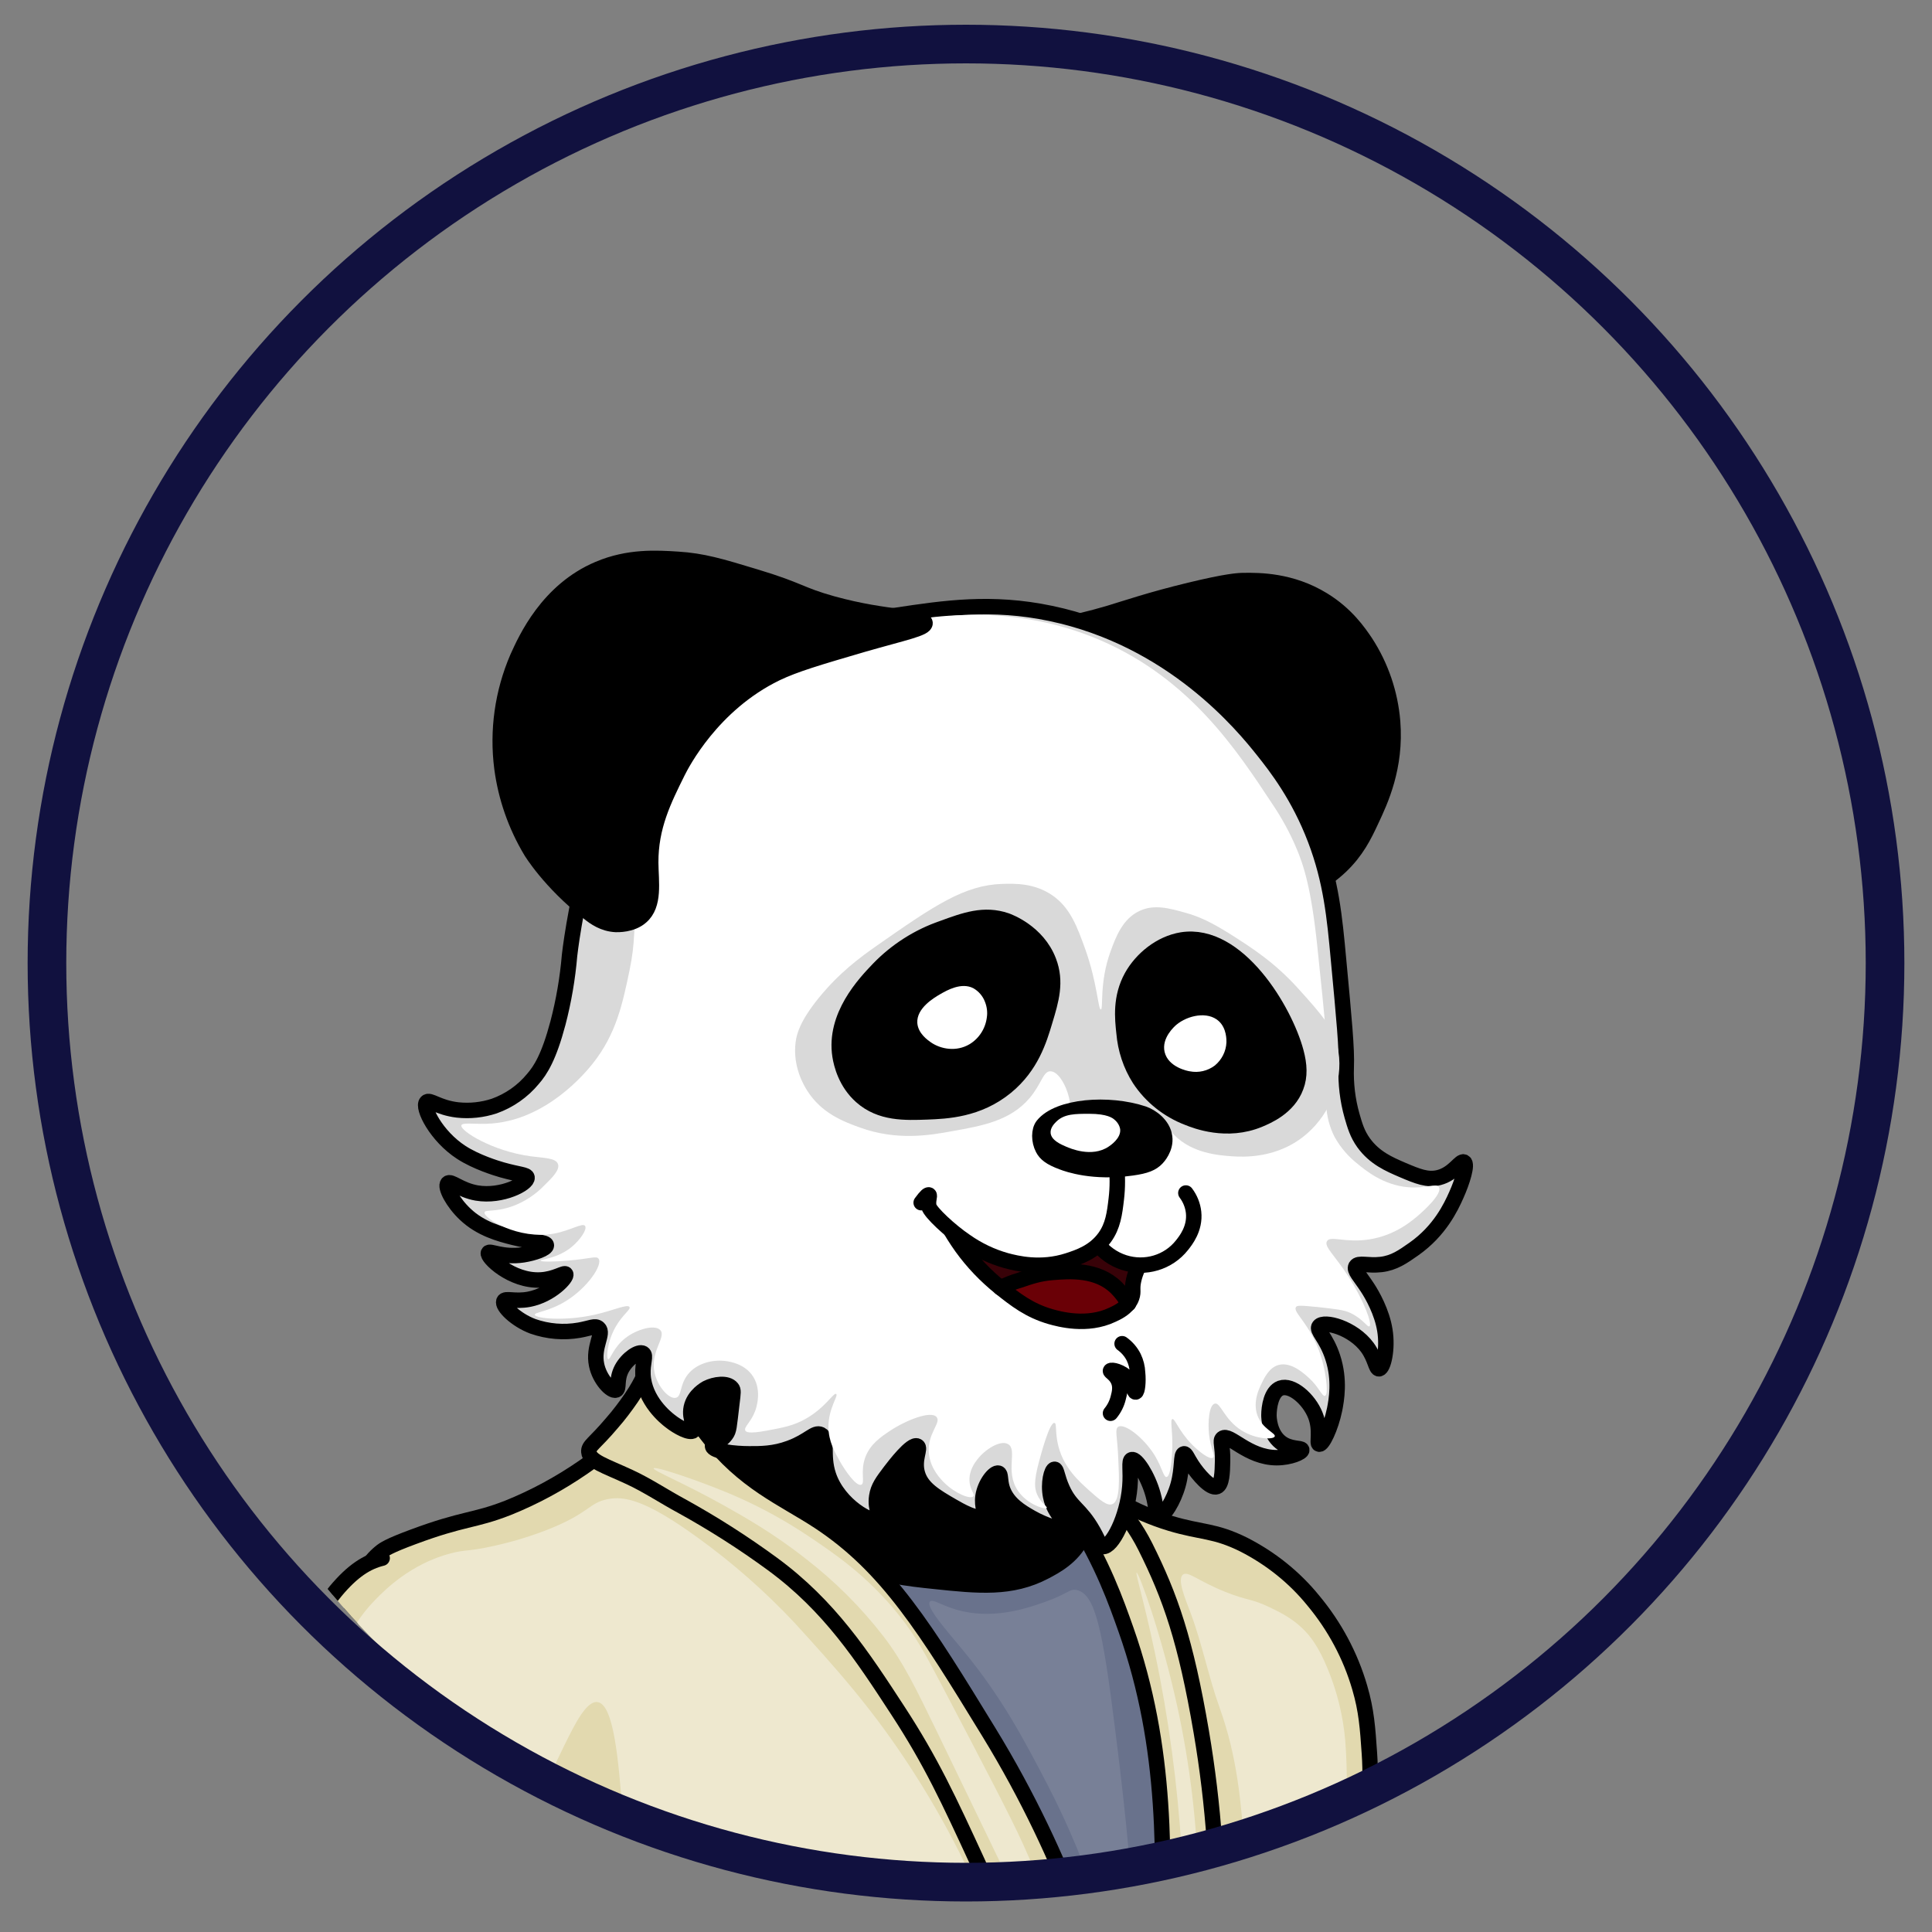 <?xml version="1.0" encoding="utf-8"?>
<!-- Generator: Adobe Illustrator 21.0.0, SVG Export Plug-In . SVG Version: 6.00 Build 0)  -->
<svg xmlns:xlink="http://www.w3.org/1999/xlink" version="1.1" id="Слой_1" xmlns="http://www.w3.org/2000/svg" x="0px" y="0px"
	 viewBox="0 0 1000 1000" style="enable-background:new 0 0 1000 1000;" xml:space="preserve">
<rect x="0" y="0" width="1000" height="1000" fill="#808080" stroke="none"/>
<style type="text/css">
	.st0{clip-path:url(#SVGID_2_);}
	.st1{stroke:#000000;stroke-width:8;stroke-linecap:round;stroke-linejoin:round;}
	.st2{fill:#1A243D;stroke:#000000;stroke-width:8;stroke-linecap:round;stroke-linejoin:round;}
	.st3{fill:#E2D9AF;stroke:#000000;stroke-width:8;stroke-linecap:round;stroke-linejoin:round;}
	.st4{fill:#69728C;stroke:#000000;stroke-width:8;stroke-linecap:round;stroke-linejoin:round;}
	.st5{fill:none;stroke:#000000;stroke-width:8;stroke-linecap:round;stroke-linejoin:round;}
	.st6{fill:#D9D9D9;stroke:#000000;stroke-width:8;stroke-linecap:round;stroke-linejoin:round;}
	.st7{fill:#FFFFFF;}
	.st8{fill:#D9D9D9;}
	.st9{fill:#380208;}
	.st10{fill:#6A0006;}
	.st11{fill:#FFFFFF;stroke:#000000;stroke-width:8;stroke-linecap:round;stroke-linejoin:round;}
	.st12{fill:#513B3B;stroke:#000000;stroke-width:8;stroke-linecap:round;stroke-linejoin:round;}
	.st13{fill:#282828;}
	.st14{fill:#1A243D;}
	.st15{opacity:5.000000e-02;fill:#FFFFFF;enable-background:new    ;}
	.st16{opacity:0.1;fill:#FFFFFF;enable-background:new    ;}
	.st17{opacity:0.4;fill:#FFFFFF;enable-background:new    ;}
	.st18{fill:none;stroke:#11113F;stroke-width:20;stroke-miterlimit:10;}
</style>
<g id="Слой_2_1_">
	<g id="Слой_1-2_1_">
		<g id="Слой_2-2_1_">
			<g id="Слой_1-2-2_1_">
				<g>
					<defs>
						<circle id="SVGID_1_" cx="499" cy="549.2" r="428"/>
					</defs>
					<clipPath id="SVGID_2_">
						<use xlink:href="#SVGID_1_"  style="overflow:visible;"/>
					</clipPath>
					<g class="st0">
						<g id="Layer_6">
							<path class="st1" d="M743.8,1323.5c-5.6,0.1-24.3,0.3-31,13c-6.4,12.1,2.6,26.8,4,29c12.2,19.9,38.2,21.5,47,22
								c4.2,0.3,29.6,1.8,34-9c1.9-4.6-0.8-10.1-6-21c-3.7-7.6-6.1-12.7-11-18C766.1,1323.6,744.8,1323.5,743.8,1323.5z"/>
							<path class="st2" d="M764.8,1535.5c-8.5,9.8-18.3,14.8-17,18c0.6,1.5,2.8,0.9,4,3c1.6,2.8-0.4,7.3-3,10c-3.1,3.2-5.4,1.9-7,4
								c-4.2,5.4,8.7,16.6,5,26c-2.3,5.8-10,12-10,12s2,8.4,3,10c0,0,9,33,15,63l-494-0.5c-2.1-7.5-7.4-41-5-79.5
								c0.5-8.1,1.3-15.4,3-30c4.7-41.1,10-73,10-73c2.5-14.9,4-22.1,4-34c0-7.5-0.6-12.4,0-22c0,0,0.8-13.2,3-23
								c5.9-25.8,127.5-28.8,136-29c0,0,163.3-3.3,246,31c7.8,3.3,15,8,21,14c6.2,6.7,8.2,12.1,12,19c6.7,12,14,18.8,28,32
								c18.1,17,27.2,25.5,39,27c7.7,1,14-0.6,16,3C776.7,1521.8,767.5,1532.5,764.8,1535.5z"/>
							<path class="st3" d="M689.8,1287.5c-0.6,17.5-2.3,69.4,14,74c13,3.7,24-26.8,48-25c11.9,0.9,24.6,3.7,33,12
								c8.6,8.4,12,20,14,26c3.5-0.9,9.8-11.1,9-16c-1-6.2-6.1-5.6-10-13c-3.2-6.2-2.2-11.3-6-23c-0.5-1.9-1.5-3.7-3-5
								c-3.3-2.8-7.8-1.8-8-3c-0.3-1.4,6-2.8,6-5c0-1.9-5-3.3-7-4c-8.1-2.9-10.4-11.7-19-33c-8.8-21.6-9.7-20.7-16-38
								c-4.6-12.7-4-13-7-20c-5.4-12.7-14-33.1-22-33C702.3,1181.7,691.3,1240.4,689.8,1287.5z"/>
							<path class="st1" d="M360.8,682.5c-12.2,10.9-23.9,33-20,54c2.4,12.8,9.8,21.5,18,30c27.3,28.2,55.6,57.2,106,70
								c23.1,5.8,65.6,16.6,91-6c7.7-7,13.2-16,16-26c5.7-22-5.7-41.7-11-51C527.9,696.5,406.3,642,360.8,682.5z"/>
							<path class="st4" d="M630.8,927.5c10,59.7,3.5,105.9-4,159c-8.2,58.4-18.4,130.6-38,132c-24.5,1.8-27.9-109.6-105-265
								c-39.2-79-94-162.5-86-168c3.2-2.2,12.3,11.1,38,22c18.8,8,34.5,9.6,48,11c22.7,2.4,39.6,4.1,57-5c5.5-2.9,14.2-7.5,19-17
								c8.9-17.8-3.4-38.4-2-39C560.6,756.3,613.8,825.5,630.8,927.5z"/>
							<path class="st3" d="M595.8,845.5c35.4,84.3,20.8,173.8,15,209c-5.2,32-10,52-10,52c-7.9,33.1-12.6,40.2-14,58
								c-1.8,22.5,4.5,25.2,11,63c3.6,21,4.4,49.7,6,107c0.8,28.1,0.6,39.8,0,51c-1.4,28-2.1,42.1-4,48c-2.6,8.2-6.7,17.6-3,28
								c0.7,2,3.1,8.8,9,12c8.9,4.9,18.8-2.4,41-13c22.6-10.8,36.4-14.6,59-28c7.9-4.9,14.5-11.8,19-20c3.8-7.2,2.5-9.4,2-10
								c-2.4-2.8-10,0.9-11-1c-0.8-1.5,3.4-4.4,7-9c5.1-6.6,7.9-14.7,8-23c-0.1-7.1-3-8.7-6-18c-3.2-9.8-3.1-17.4-3-27
								c0.2-31.3-1.5-62.7,0-94c1.4-28,2.9-58.4,2-96c-1-41.5-2-85.7-9-114c-3.4-13.4-5.5-27.2-6-41c-0.1-2-0.1-3.4,0-16
								c0.3-41.2,0.7-45.7,0-56c-0.9-13-1.5-22.1-5-34c-4.8-16.5-13-31.8-24-45c-9.8-12.1-22.1-21.9-36-29c-15.3-7.6-21.7-6.1-38-11
								c-39.3-11.9-56.8-37.5-61-34C539.6,758.9,574,793.5,595.8,845.5z"/>
							<path class="st3" d="M592.8,800.5c13,26,20.9,48.5,29,96c6.4,37.6,9.1,75.8,8,114c0,0-1.4,46.7-20,98
								c-2.4,6.7-6.1,12.8-11,18c-9.7,10.3-25.1,17.8-29,14c-4.6-4.5,10.7-21.4,21-49c4.7-12.6,8.7-28.2,10-70
								c1.9-59,3.7-116.5-18-178c-5-14.1-12-34.2-27-58s-27.7-35.1-26-37C532.5,745.7,573.7,762.3,592.8,800.5z"/>
							<path class="st3" d="M383.8,771.5c25.6,19.6,40,36,40,36c24.7,28.2,56.7,72.3,97,160c15.4,33.5,23,50.2,32,76
								c22.1,63.7,28.9,115.9,35,163c3.3,25.8,7.2,55.2,8,95c0.7,33.6-1.5,37.8,0,76c1.9,47.3,2.8,71,5,78c2.6,8.3,6.8,19.5,2,24
								s-14.6-1.1-31-5c-16.6-3.9-22.4-1.9-45-3c-31.2-1.6-38.2-6.4-63-9c-15.3-1.6-44.8,1.6-104,8c0,0-37,4-74-6
								c0,0-17.9-4.8-19-13c-0.1-0.6-0.3-3.2-1-7c-0.4-2.5-0.9-4.4-1-5c-1.5-6.7-2.9-17.4-3-18c-1.2-8.3-83.3-487.6-81-575
								c0.8-28.1,10.9-38.8,16-43c1.9-1.6,4.6-3.4,17-8c26.3-9.8,31.3-8.1,49-15c13.7-5.5,26.8-12.6,39-21c15.7-10.8,14.4-13,21-15
								C326.9,743.4,342.3,739.8,383.8,771.5z"/>
							<path class="st3" d="M326.8,723.5c-3.1,4.5-6.4,8.9-10,13c-9.2,10.9-12.3,11.8-12,15c0.4,4.9,8.3,7.1,21,13
								c9.3,4.3,17.9,10.1,27,15c16.3,9,32,19,47,30c29.6,21.7,46.5,47.6,65,76c17.1,26.2,26.4,46.3,41,78c14.3,31.3,27,63.4,38,96
								c5.4,16,11.1,32.6,17,55c12.1,45.8,16.1,80.1,22,132c5.3,46.4,2.5,42.2,6,86c0.7,7.3,0.7,14.7,0,22c-1.1,10.5-2.8,11.5-4,23
								c-1.4,12.8-2.1,19.3,1,26c2.8,6.3,6.6,8.1,6,13c-0.7,6.1-7.3,9.4-6,12c1.1,2.3,6.3,0.4,8,3c1.8,2.9-2.1,8.7-5,13
								c-3.9,5.9-6.6,7.2-6,10c0.7,3,4,3.3,5,7c0.7,2.5-0.5,3.6-2,10c-1.2,5.1-1.8,7.7-1,9c2.3,4,11,3,20,2c6.2-0.7,7.5-1.6,8-2
								c4.9-3.9,5.8-13.4,2-19c-2.5-3.6-5.1-3.1-6-6c-0.9-2.9,0.9-5.2,7-16c4-7.1,4.9-9.1,4-11c-1.5-3-6.4-2.4-7-5
								c-0.5-2.2,3-3.5,4-7c1.3-4.7-2.9-9.6-4-11c-8.4-11,0.7-40.6,2-45c5.6-19,1.7-57-6-133c-3.2-31.7-7-56.4-9-69
								c-3.1-19.6-9.7-60.3-21-102c-8.7-32-25.5-92.2-67-160c-32.4-52.9-52.4-85.6-88-109c-18.6-12.2-38.7-20-58-45
								c-11.3-14.5-22.6-35.4-30-33C333.2,710.4,333.6,713.5,326.8,723.5z"/>
							<path class="st5" d="M435.8,1390.5c19.2,8.7,39.3,15.1,60,19c7.5,1.4,27.3,4.9,83,4c20.7-0.3,48.6-1.3,82-4"/>
							<path class="st5" d="M420.8,1450.5c9.7,0.1,24.3,0.5,42,2c21.3,1.8,30.6,3.8,43,5c27.3,2.7,48.2-0.6,70-4
								c45.4-7.1,77.8-20.9,87-25c14.9-6.6,29.3-14.3,43-23"/>
							<path class="st5" d="M497.8,1445.5c44.8,3,89.6-4.5,131-22"/>
							<path class="st5" d="M583.8,1147.5c-5.1,0.5-9,5.8-9,11c0,5.5,4.6,8.7,5,9c3.8,2.6,9.5,3.1,13,0c1.7-1.6,2.8-3.7,3-6
								c0.1-1.7-0.2-3.4-1-5C594.3,1155.2,590.6,1146.9,583.8,1147.5z"/>
							<path class="st5" d="M596.8,1244.5c-4.4,0.1-7.3,4-8,5c-2.8,4.2-2.8,9.8,0,14c0.5,0.7,3.7,5.1,9,5c2.6-0.1,5.1-1.2,7-3
								c2-2.2,3.1-5,3-8C607.8,1251.5,602.9,1244.4,596.8,1244.5z"/>
							<path class="st5" d="M607.8,1354.5c-2.9-2.1-6.5-1.3-8-1c-0.8,0.2-6.5,1.5-9,7c-1.8,3.9-1.8,10,2,13c3.4,2.6,7.9,1.3,9,1
								c4.6-1.4,8.1-5.2,9-10C611,1363.8,611.9,1357.6,607.8,1354.5z"/>
							<path class="st1" d="M737.8,1365.5c-9,4.9-15.7,11.6-20,16c-4.8,4.9-9.2,10.3-13,16c-7.1,10.2-12.8,21.3-17,33
								c-3.1,9-5.8,17-6,28c-0.1,4.1,11.4,9.6,19.5,24.5c12.7,23.2,31.3,51.6,52.5,43.5c6.7-2.6,10.8-7.4,19-17
								c9-10.9,15.8-23.5,20-37c2.5-7.9,3.3-13.9,5-26c3.9-28.1-0.7-27.9,3-51c0.7-4.5,1.6-9.1,0-15c-3-10.8-12.2-16.9-14-18
								C767.3,1350.2,741.1,1363.8,737.8,1365.5z"/>
							<path class="st5" d="M757.8,1300.5c-7.4,0.5-14.5,2.5-21,6c-7.3,4-13.7,9.9-13,11c1,1.6,14.1-9.3,32-9c6.2,0.1,12.3,1.5,18,4
								"/>
							<path class="st3" d="M295.8,1042.5c-5.6,13.7-7.9,14.8-17,33c-11.9,23.6-18.9,43.6-29,72c-9.7,27.4-10.5,33.1-18,46
								c-1.7,2.8-11.6,19.6-25,32c-39.9,36.8-117.5,40.9-135,13c-4.6-7.3-4.8-16.4-5-25c-0.5-22.1,8.4-38.8,11-44
								c7.8-15.3,18.2-57.9,39-143c9.5-39,14.3-58.5,18-81c2.4-14.5,6.1-39.7,15-73c2.6-9.7,8.3-30.2,24-49
								c8.7-10.4,16.1-15.1,24-17"/>
							<path class="st1" d="M287.8,1423.5c2.5,6,8.4,4.8,23,17c3,2.5,14,11.7,21,23c9.4,15.2,3.8,21.6,10,50
								c4.2,18.9,8.1,35.7,22,49c4.2,4,13.8,13.2,28,15c21.2,2.7,37.1-13.2,60-36c24.6-24.5,25.4-38.1,25-44c-0.1-1.2-0.4-4.5-3-12
								s-8.6-22.1-28-46c-11.7-14.5-24.8-27.9-39-40c-6.1-5.1-11.4-9.1-22-17c-17-12.7-25.5-19-29-20
								C326.6,1354.5,279.8,1404,287.8,1423.5z"/>
							<path class="st3" d="M198.8,1190.5c14.4-0.8,30.1-1.4,39,8c2.4,2.5,6.7,8.2,5,11c-1.6,2.6-10.5-0.5-10.5-0.5s7.5,5.2,9,6
								c3.5,1.9,3.4,4.9,14.5,16.5c37.9,39.6,40,40.8,51,54c30,35.8,24.5,38.8,45,58c22.7,21.2,32.7,20.5,35,32
								c5.8,28.5-47.9,73.3-81,64c-5.6-1.6-4.8-3-19-11c-20.2-11.3-34.1-15.3-52-22c0,0-25.3-9.4-56-25c-46.5-23.5-72.8-46.5-79-52
								c-30.5-27.1-35.7-42.6-37-47c-4.8-15.7-3.4-30.6-2-45c1.9-20.3,4.5-35.5,6.5-40.5"/>
							<path class="st5" d="M292.8,1618.5c35.7,15.1,44.4,17.2,45,16c0.7-1.4-9-7.5-40-30c-11.3-8.2-18.7-13.7-18-15
								c1-1.7,13.9,5.7,34,10c8.2,1.7,16.6,2.8,25,3"/>
							<path class="st5" d="M325.8,1677.5c-2.9-27.6-5.5-46.1-8-55c-0.8-2.9-2.8-9,0-14c1.8-3.2,4.3-3.9,5-7c0.8-3.5-1.8-5.9-4-10
								c-4.3-7.8-4.1-15.8-4-27c0.1-4,0.4-8,1-12c3.1-20.9,13.7-47.9,17-56"/>
							<path class="st5" d="M660.8,1503.5c8.7,12.8,19.9,23.7,33,32c9.5,6.2,20,10.6,31,13c6.9,1.5,13.9,2.2,21,2"/>
							<path class="st5" d="M702.8,1546.5c4.1,3.5,8.9,6.2,14,8c3.7,1.3,7.8,2.6,13,2c3.2-0.4,6.2-1.4,9-3"/>
							<path class="st5" d="M687.8,1570.5c6,2.5,12.5,3.9,19,4c5.3,0.1,9.4-0.7,16-2c5.4-1,10.7-2.4,16-4"/>
							<path class="st5" d="M699.8,1580.5c4.6,4.3,10.1,7.7,16,10c5.3,2,10.4,3.9,16,2c3.2-1.2,6-3.3,8-6"/>
							<path class="st5" d="M663.8,1574.5c7.2,9.6,16.4,17.4,27,23c7.5,3.9,15.6,6.6,24,8c6.6,1.1,13.3,1.5,20,1"/>
							<path class="st5" d="M591.8,1606.5c2.7-8.1,6.4-19.7,10-34c3.8-15.2,5.9-26.7,9-44c2-11.3,4.5-26.2,7-44"/>
							<path class="st5" d="M586.8,1644.5c4-2.3,9.8-5.6,17-9c17.7-8.4,35.6-14.1,36-13c0.3,0.8-10.2,4.8-24,13
								c-26.9,16.1-44.9,35.9-44,37c0.6,0.7,9.1-7.1,25-16c11.7-6.6,24.1-12,37-16"/>
							<path class="st5" d="M550.8,1681.5c0.1-3.3,0.5-6.7,1-10c2.6-11.9,8.8-19.7,14-26c6.8-8.3,14.9-15.4,24-21"/>
							<path class="st5" d="M320.8,1580.5c14.7,1.6,29.6,0.6,44-3c11.9-3.1,23.4-7.8,34-14c16.1-9.3,25.3-18.8,41-35
								c28.4-29.4,34.9-46.6,37-53c1.2-3.6,2.2-7.3,3-11"/>
							<path class="st5" d="M503.8,1567.5c0.1-17.9-3.6-35.7-11-52"/>
							<path class="st5" d="M430.8,1585.5c11.8,10.8,25.8,18.9,41,24"/>
							<path class="st5" d="M331.8,1613.5c9.5,2.4,19.2,3.8,29,4c12.4,0.3,21.6-1.4,36-4c11.5-2.1,22.8-4.8,34-8"/>
							<path class="st1" d="M580.8,396.5c40.8,45.6,59.7,71.4,83,68c9.5-1.4,21.3-7.8,30-16c8.3-7.9,12.2-15.8,16-24
								c4.7-10,12.9-27.4,11-51c-1.2-14.6-6-28.7-14-41c-3.5-5.2-9.9-14.6-22-22c-16.6-10.2-33.2-10.1-41-10c-2.7,0-8.6,0.3-28,5
								c-20.3,4.9-32.7,9.2-42,12c-18.7,5.5-38,9.1-57.5,10.5C544.3,356.4,566.3,380.2,580.8,396.5z"/>
							<path class="st6" d="M543.8,317.5c-30.5-6.4-54.8-2.8-80,1c-28.3,4.2-55,8.2-84,26c-4.2,2.6-59.1,37.3-74,94
								c-8.5,32.6-11,56-11,56c-1,11.8-3,23.5-6,35c-4.7,17.7-9,24.4-13,29c-5.3,6.4-12.2,11.2-20,14c-6.1,2-12.6,2.7-19,2
								c-10.2-1.2-14.4-5.7-16-4c-2.5,2.6,5,17.6,18,26c7.7,5,18.2,8.2,21,9c8.8,2.5,12.8,2.4,13,4c0.4,3.1-13,10.2-26,8
								c-8.7-1.5-13.5-6.6-15-5c-1.7,1.8,2.6,10,9,16c8,7.6,17.9,10.2,25,12c10.3,2.6,16.8,2.2,17,4s-6.3,4.1-12,5
								c-10.8,1.6-17.3-2.4-18-1c-1,2.1,12,14.8,27,14c7.6-0.4,12.4-4.1,13-3c0.9,1.5-7.5,10.8-19,13c-7.4,1.4-12.2-0.8-13,1
								c-1.1,2.5,6.2,9.7,15,13c7.7,2.7,16,3.4,24,2c5.7-1,8.3-2.6,10-1c3,2.7-3,9.5-1,19c1.6,7.7,7.7,13.8,10,13
								c1.9-0.7,0-5.3,3-11c2.9-5.4,8.8-9.3,11-8c1.8,1.1-0.3,4.8,0,11c0.7,13.5,11.9,22.4,14,24c4,3.2,10.3,6.5,12,5s-2.3-5.8-1-12
								c1.4-6.5,7.5-9.7,8-10c4.1-2.1,10.6-3,13,0c0.9,1.1,0.7,2.2,0,8c-1.5,12.5-1.4,13.8-3,16c-3.1,4.3-7.2,4.3-7,6
								c0.3,2.8,11.6,4,19,4c5.7,0,12.7,0.1,21-3c10-3.7,12.8-8.5,16-7c4.1,2,0.5,10.5,4,21c5.3,16,23.1,25.4,26,23
								c1.5-1.2-2.1-5-1-12c0.7-4.7,3-7.7,7-13c2-2.6,11.1-14.6,14-13c2,1.1-2,6.7,0,14c2.1,7.8,9.4,12,18,17c4,2.3,13.3,7.7,16,5
								c1.6-1.6-0.8-4.4,0-10c1-6.7,5.9-12.6,8-12c1.4,0.4,0.6,3.6,2,8c2.6,7.9,9.9,12.1,15,15c6.7,3.8,16.5,7.3,18,5
								c1.4-2.1-6.1-6.3-8-16c-1.4-6.8,0.5-13.9,2-14c1.2-0.1,1.3,4,4,10c4.6,10.2,9.2,10,16,22c3.3,5.8,3.3,7.8,5,8
								c4.8,0.5,12.7-15.2,14-31c0.7-8.2-0.7-13.5,1-14c2.3-0.7,8.3,8.3,11,18c1.9,6.7,1.3,10.6,3,11c2.6,0.6,7.7-7.7,10-16
								c2.4-8.7,1.3-15.7,3-16c1-0.2,1.8,2.3,4.1,5.8c3.1,4.8,9.6,12.4,12.9,11.2c2.7-1,2.9-7.6,3-13c0.2-8.2-1.5-10.8,0-12
								c3.4-2.8,13,10,28,10c7,0,13.1-2.7,13-4c-0.1-1.3-6.1-0.1-11-4c-5.8-4.6-6-12.8-6-14c0-4,1.1-12.2,6-14
								c5.8-2.1,14.7,5.7,18,14c3.1,7.8,0.6,14.7,2,15c1.7,0.4,6-8.3,8-18c0.9-4.7,2.9-15.1-1-27c-3.4-10.4-8.6-13.9-7-16
								c2.4-3.2,17.5,0.7,25,11c4.1,5.7,4.3,11.1,6,11c2.2-0.2,4.6-10.2,3-20c-1.5-9.4-6.5-18.2-9-22c-3.9-6-7.1-9-6-11
								c1.3-2.2,6.2-0.2,13-1s11.3-4,17-8c13.4-9.4,19.2-21.7,22-28c3.1-6.9,5.9-15.9,4-17c-1.9-1.1-5.2,6-13,8
								c-5.9,1.5-11-0.6-19-4c-6.7-2.9-14.3-6.1-20-14c-3.3-4.6-4.5-8.8-6-14c-2.3-8.1-3.3-16.6-3-25c0.4-9.6-1.1-25-4-56
								c-2-21.7-3.8-40.5-12-62c-8.6-22.6-20.3-37.6-27-46C643.4,375.4,606.9,330.7,543.8,317.5z"/>
							<path class="st7" d="M569.8,331.5c-50.6-21.9-98.1-11.2-121-6c-25.6,5.8-42.3,14.5-47,17c-16.2,8.7-47.7,25.6-62,59
								c-5.8,13.5-7.2,28.3-10,58c-2.1,22.3-0.7,27.1-4,43c-3.6,17.1-6.8,32.6-19,48c-4.3,5.4-23.9,28.7-52,31
								c-8.5,0.7-15.6-0.8-16,1c-0.7,2.8,16.2,13.4,36,16c6.6,0.9,12.9,0.8,14,4c1.1,3-3,7.1-7,11c-4.7,4.9-10.5,8.7-17,11
								c-8.8,3-13.7,1.5-14,3c-0.7,3.1,17.7,14.4,36,11c8.5-1.6,14.7-5.7,16-4s-2.5,7.3-7,11c-7.4,6-16.1,6.3-16,7s6.7,0.6,14,0
								c11.9-1,14.9-2.6,16-1c2.3,3.1-5.6,15-17,22c-8.8,5.4-16.2,5.7-16,7c0.2,1.9,15.2,3.5,31,0c9.7-2.2,17-5.7,18-4
								c0.8,1.3-3.4,3.8-7,10c-4.6,7.9-5.1,16.6-4,17s2.6-6.1,9-11c6-4.6,15.2-7.1,18-4c3.2,3.6-5.4,11-3,22c1.6,7.3,7.5,13.8,11,13
								c3.3-0.7,1.7-7.2,7-13c4.8-5.2,12.6-6.9,19-6c2,0.3,9.8,1.4,14,8c4.8,7.5,1.5,16.7,1,18c-2.2,5.8-6,8.2-5,10
								c0.3,0.6,1.5,1.8,11,0c8.7-1.6,13.9-2.6,20-6c10.4-5.8,14.7-13.9,16-13s-4,7.3-4,17c0,7.5,3.3,13.2,6,18s8.4,13,11,12
								c2.1-0.8-0.6-6.7,2-14c2.5-7,8.2-10.8,13-14c8-5.3,21.1-10.6,24-7c2.5,3-5.1,8.6-4,19c0.9,8,6.3,13.3,8,15
								c5.6,5.5,13.5,8.7,15,7c1-1.1-1.8-3.3-2-8c-0.3-5.4,2.9-9.6,4-11c3.9-5.2,12-10.4,16-8c5,2.9-1.7,14.1,5,24
								c4.9,7.3,14.3,10,15,9c0.5-0.6-3.1-2.5-5-7c-1.4-3.2-1.7-7,1-17c0.9-3.3,5.4-20.5,8-20c1.3,0.2,0.2,4.9,2,12
								c2.9,11.4,10.8,18.3,16,23c5.4,4.8,9.3,8.2,12,7c4.1-1.8,3.5-12.9,3-24s-1.9-14.8,0-16c3.3-2,13.3,5.7,19,15
								c3.7,6.2,4.5,11.2,6,11c2.2-0.3,2.9-10.5,3-16c0.1-8.5-1.2-13.6,0-14c1.3-0.4,3.3,6.1,10,13c3.6,3.7,9.3,8.2,11,7
								c1.4-1-1.2-4.8-2-12c-0.7-6.5,0-15.3,3-16s4.8,8.3,14,14c7.5,4.6,16.3,4.7,17,3s-6.4-3.8-9-11c-2.4-6.8,0.8-13.6,2-16
								c1.7-3.6,4.2-8.7,9-10c6.6-1.8,13.5,4.7,16,7c4.7,4.3,6.6,9.5,8,9c2-0.7,0.2-10.9,0-12c-1-5.5-2.6-10.9-5-16
								c-5.5-11.5-11.5-15.6-10-18c0.5-0.7,1.4-1,11,0c9.2,1,13.8,1.5,17,3c6.7,3.1,9,7.7,10,7c1.7-1.1-3.1-13.8-11-26
								c-7.1-11-12.5-15.2-11-18c1.7-3.2,9.4,1,22-1c13.4-2.1,22.1-9.6,26-13c1-0.9,12-10.5,10-14c-1.3-2.3-6.8,0.8-16,0
								c-12.9-1.1-22.1-8.8-26-12c-4.9-3.8-9-8.6-12-14c-5.7-11-4.5-22-4-27c1.2-13-0.9-32.7-5-72c-3.1-29.4-6.9-41.5-11-51
								c-3.3-7.7-7.3-15-12-22C639.9,387.8,615.9,351.5,569.8,331.5z"/>
							<path class="st8" d="M676.8,586.5c-15.3,13.6-33.9,12.3-39,12c-6.8-0.5-20.5-1.4-30-11c-3.3-3.3-7.3-8.9-9-8
								c-1.5,0.8,1,5.2-1,8c-2.8,4-11.4-0.3-26-1c-13.4-0.7-23.5,2-24,0c-0.3-1,2.2-1.7,4-4c6.2-8-1.4-27.8-8-28
								c-3.9-0.2-4.6,6.5-11,14c-10,11.6-24.2,14.2-40,17c-11.5,2.1-28.6,5.1-48-2c-7.9-2.9-19.5-7.1-27-19c-1.6-2.5-7.6-12.3-6-25
								c0.5-4.2,2.2-10.9,12-23c10.4-12.8,21-20.7,30-27c30-21,45.5-31.4,65-32c6.8-0.2,16.8-0.4,26,6s12.8,16.3,17,28
								c6.1,17.1,6.6,31.1,8,31s-0.9-13.8,5-30c2.7-7.4,6.2-16.9,15-21c7.6-3.6,15.5-1.4,24,1c6.5,1.8,12.8,4.6,23,11
								c10.8,6.9,22.6,14.3,35,28c12.8,14.2,19.2,21.3,21,33C695.2,560,688.3,576.3,676.8,586.5z"/>
							<path class="st1" d="M611.8,486.5c-11.2,1.8-21,10-26,19c-6,10.8-4.8,21.7-4,29c0.7,8.5,3.4,16.8,8,24c6,9.1,14.8,16.1,25,20
								c4.2,1.7,20.2,8,37,1c4-1.7,15-6.2,19-17c2.1-5.5,1.8-11.3,0-18C665.1,523.1,640.7,482,611.8,486.5z"/>
							<path class="st7" d="M608.8,530.5c-0.8,0.7-7.7,6.7-6,14c1.9,8,12.2,9.9,13,10c4.6,0.9,9.3-0.2,13-3c3.6-3,5.8-7.3,6-12
								c0-1.1,0.2-7.2-4-11C625.1,523.3,614.7,525.5,608.8,530.5z"/>
							<path class="st1" d="M520.8,476.5c-11.4-3.9-21.3-0.3-33,4c-12.5,4.3-23.8,11.5-33,21c-7.3,7.6-23.2,24.4-20,45
								c0.7,4.4,3,13.9,11,21c10,8.9,22.6,8.4,34,8c10-0.4,26.4-1,41-13c13-10.7,17.1-24.3,20-34c3.3-10.9,6.1-20.3,2-31
								C537,482.3,521.9,476.9,520.8,476.5z"/>
							<path class="st7" d="M503.8,511.5c-6.2-3.2-13.7,1.1-17,3s-12.5,7.3-12,15c0.4,5.5,5.5,8.9,7,10c5.2,3.6,13.2,5,20,1
								c5-3,8.3-8.2,9-14c0.4-2.7,0-5.5-1-8C508.7,515.6,506.6,513.1,503.8,511.5z"/>
							<path class="st9" d="M487.8,626.5c0.9-0.7,4.4,3.2,9,7c2.4,1.9,19,15.1,38,15c11.8-0.1,26.3-2.2,33-5c4-1.7,6,1.4,12,1
								c8.7-0.6,18.4-5.9,19-2c0.3,2.2-2.8,2.7-7,9c-2.4,3.3-4.1,7-5,11c-1.1,4.8,0.1,5.9-1,9c-0.4,1.2-1,2.2-1.8,3.2
								c-1.7-3-3.8-5.8-6.2-8.2c-9.9-9.8-24.2-8.7-33-8c-6.9,0.5-11.7,2.2-17,4c-3.5,1.1-6.8,2.4-10.1,3.9
								c-7.6-6-14.3-13.1-19.9-20.9C492.3,637.8,486.5,627.6,487.8,626.5z"/>
							<path class="st10" d="M517.8,666.5L517.8,666.5c3.2-1.6,6.5-2.9,10-4c5.3-1.8,10.1-3.5,17-4c8.8-0.7,23.1-1.8,33,8
								c2.4,2.4,4.5,5.2,6.2,8.2c-2.3,3-5.8,4.7-8.2,5.8c-13.2,6.3-27.7,2.2-32,1C532.7,678.3,525.6,672.7,517.8,666.5z"/>
							<path class="st5" d="M517.8,666.5c7.8,6.2,14.9,11.8,26,15c4.3,1.2,18.8,5.3,32-1c2.4-1.1,5.9-2.8,8.2-5.8
								c0.8-1,1.4-2,1.8-3.2c1.1-3.1-0.1-4.2,1-9c0.9-4,2.6-7.7,5-11c4.2-6.3,7.3-6.8,7-9c-0.6-3.9-10.3,1.4-19,2c-6,0.4-8-2.7-12-1
								c-6.7,2.8-21.2,4.9-33,5c-19,0.1-35.6-13.1-38-15c-4.6-3.8-8.1-7.7-9-7c-1.3,1,4.5,11.3,10,19
								C503.5,653.4,510.2,660.4,517.8,666.5L517.8,666.5z"/>
							<path class="st5" d="M517.8,666.5c3.3-1.5,6.6-2.9,10.1-3.9c5.3-1.8,10.1-3.5,17-4c8.8-0.7,23.1-1.8,33,8
								c2.4,2.4,4.5,5.2,6.2,8.2"/>
							<path class="st11" d="M567.8,643.5c3.5,4.7,8.4,8.2,14,10c10.9,3.5,22.9,0,30-9c1.9-2.4,6.9-8.6,6-17c-0.4-3.6-1.8-7.1-4-10"
								/>
							<path class="st11" d="M476.8,622.5c2.7-3.7,3.6-4.2,4-4c0.7,0.3-0.7,3,0,6s11,12.6,19,18c6.4,4.5,13.5,7.9,21,10
								c5.3,1.4,17.8,4.6,32,0c5.5-1.8,13.5-4.4,19-12c4.3-6,5.1-12.3,6-20c0.7-6,0.7-12,0-18"/>
							<path class="st11" d="M574.8,731.5c1.9-2.3,3.3-5.1,4-8c0.6-2.3,1.5-5.7,0-9c-1.5-3.3-4.3-4.5-4-5c0.4-0.7,5.6,0.3,9,4
								c3.1,3.3,3.1,7.1,4,7s1.5-5.4,1-10c-0.1-2.8-0.8-5.5-2-8c-1.4-2.8-3.5-5.2-6-7"/>
							<path class="st1" d="M446.8,333.5c-23.6,6.9-35.4,10.4-45,15c-33.2,16.1-48.9,46.8-51,51c-7.3,14.7-14.1,28.4-14,47
								c0.1,10.1,2.2,21.8-5,28c-4.9,4.3-12.2,4-13,4c-6.4-0.3-11-3.6-14-6c-20.5-16.1-30-32-30-32c-7.9-13.2-13-27.8-15-43
								c-2.5-19.4,0.3-39.1,8-57c4.4-9.8,15.7-34.9,42-46c15.5-6.6,30.1-5.7,41-5c12.8,0.8,21.9,3.5,40,9c23.3,7,23.1,9.3,40,14
								c28.9,8,47.8,6.4,48,10C479,325.3,468,327.4,446.8,333.5z"/>
							<path class="st1" d="M591.8,576.5c-18-6-44-4-52,6c-2.1,2.6-2.1,8,0,12c1.4,2.7,3.8,4.7,10,7c3.1,1.2,16.2,5.8,36,3
								c7.3-1,10.5-2.4,13-5c0.4-0.4,4.8-5.1,4-11C602,582.2,595.9,577.9,591.8,576.5z"/>
							<path class="st7" d="M579.8,584.5c0.5,4.7-5.1,8.4-6,9c-8.7,5.8-19.9,0.9-22,0c-2.8-1.2-7.6-3.3-8-7c-0.3-2.8,2.1-5.1,3-6
								c4.1-4,9.8-4,17-4c9.3,0,12.1,2.2,13,3C578.4,580.8,579.5,582.6,579.8,584.5z"/>
							<path class="st12" d="M171.3,1218c3.1-3.3,6.9-6.1,11-8c4.1-1.9,9.1-3.2,23-3c8.7,0.1,17.4,0.8,26,2"/>
							<path class="st13" d="M761.3,1340c-8.7-1-18.7,1.7-19,5c-0.4,3.8,12.8,5.4,13,12c0.1,3.5-2.7,6.2-7,10
								c-11.1,9.7-17.8,13.8-23,18c-11,8.8-16.6,18.9-20,25c-4.5,8.2-9.2,16.9-8,28c0.6,5.1,2.7,13.8,6,14c4.6,0.3,5.5-16.1,19-34
								c7.2-9.6,16-16.8,17-16c0.7,0.6-2.8,5.4-10,17c-8.8,14.1-13.1,21.1-16,28c-5.9,14-8.8,31.2-5,33c1.5,0.7,4-1.5,9-6
								c5.3-4.7,10.7-9.5,16-18c7.2-11.4,8.4-20.3,10-20c1.4,0.3,1.6,6.9,1,13c-1.2,12.2-5.4,18.1-12,35c-4.8,12.2-8.6,22.2-6,24
								c1.8,1.3,6.1-2,10-5c7-5.4,11.6-11.3,17-19c8.8-12.5,11-17.4,12-17c2.2,0.9-4.2,23.7-8,36c-3.4,11-5.5,16.1-4,17
								c3.1,1.9,17.2-16,18-17c5.2-6.6,10.4-13.2,14-23c2-5.5,3-10.5,4-27c1.1-18.1,0.6-24.2,1-47s1-26.2-1-34
								c-2.5-9.5-6.9-18.3-13-26C771.9,1342.8,766.8,1340.7,761.3,1340z"/>
							<path class="st2" d="M657.3,1460c1.2-2.1,2.9-2.9,7-5c24.8-12.6,24-13,26-13c10.3,0,12.7,12.3,35,37
								c9.3,10.3,14.8,16.4,24,23c19.8,14.1,27,12.2,27,18c0,7-12.8,26-30,27"/>
							<path class="st13" d="M389.3,1413c-6.2,7.7-14.6,12.2-29,20c-6.6,3.6-7.4,3.6-8,5c-4.1,9.1,22,19.1,37,47
								c2.9,5.4,7.9,22.3,18,56c3.7,12.4,6.8,23.2,10,23c2.8-0.2,4.6-8.4,5-14c0.6-8.4-1.8-12.8-4-22c-2.8-11.6-4.3-26.3-2-27
								c2.5-0.7,11.4,14.3,16,31c2.2,8.1,2.6,13.7,5,14c2.9,0.4,7-7.5,8-15c0.4-3.1,0.3-6.1-2-16c-3.3-14.3-5.9-20.6-5-21
								c0.9-0.4,6.3,7.4,10,17c4,10.2,3.5,15.6,6,16c3.3,0.5,7.3-8.5,11-17c3.9-8.8,4.1-12.6,4-15c-0.2-3.8-1.2-7.6-3-11
								c-8.7-18.1-13-27.1-17-33c-5.9-8.8-12.6-16.2-26-31c-16.1-17.8-20.9-21.2-25-20C394.2,1401.2,395.6,1405.4,389.3,1413z"/>
							<path class="st14" d="M486.3,1490c0.1,5-0.7,13-9,28c-3.5,6.4-7.6,12.5-16,23c-13.7,17.2-20.6,25.8-28,31
								c-5.6,3.9-20.1,13.9-39,13c-8.7-0.4-19-3.2-19-6c0-3.3,8.1-10.2,23-16c26.5-10.3,41.5-29.7,52-46c16-25,26.9-43.1,32-42
								C486.1,1475.9,486.3,1488.3,486.3,1490z"/>
							<path class="st5" d="M319.8,1581.5c14.7,1.6,29.6,0.6,44-3c11.9-3.1,23.4-7.8,34-14c16.1-9.3,25.3-18.8,41-35
								c28.4-29.4,34.9-46.6,37-53c1.2-3.6,2.2-7.3,3-11"/>
							<path class="st5" d="M468.8,1536.5c3,4.8,5.7,9.8,8,15c5.8,13.1,7.2,23.2,8,23c0.8-0.1,0.1-10.2-2-21
								c-2.4-12.2-5.2-18.4-4-19c1.4-0.7,7.1,7.7,11,15c3.4,6.4,6.1,13.1,8,20"/>
							<path class="st15" d="M722.3,1534c-6.3-0.3-12.5-2-18-5c-3.9-2.1-9.8-5.4-10-10c-0.2-6.2,10.7-10.8,10-12
								c-0.7-1.2-11.9,8.2-22,5c-10.3-3.2-13.9-13.8-16-20c-1.4-4.2-3.7-10.9-1-18c1.5-3.8,3.7-5.9,8-10c6-5.7,12.3-11.7,18-10
								c2.2,0.6,3.8,2.8,7,7c3.6,4.8,6.3,8.3,7,13c1.3,8.4-4.7,14.8-3,16c1.7,1.2,6.5-6.7,13-6c2.3,0.3,5.2,2.8,11,8
								c4.3,3.9,4.8,5,5,6c0.3,1.9-0.4,3.6-5,10c-5,6.9-7.6,9.3-7,10c0.6,0.7,4.1-1.7,12-5c4.3-1.8,6.4-2.7,8-3
								c8.9-1.8,21.2,5.3,21,11C760.1,1528.4,738.7,1534.8,722.3,1534z"/>
							<path class="st15" d="M628.3,1491c-6,7-4.2,14.3-4,34c0.4,35.8-5,32.5-3,57c0.6,7.5,1.7,15.1-2,24c-4.1,9.8-11.2,14.1-10,16
								c1.8,2.8,16.4-8.1,37-10c20.8-1.9,38.3,6.2,38,8c-0.2,1.5-12.3-1.6-29,3c-12.6,3.4-22.5,9.8-22,11c0.4,1,7.6-2,20-3
								c10.8-0.8,22.8,0.2,23,2c0.2,1.8-10.9,2.3-27,9c-6.8,2.8-14.5,7.5-30,17c-17.3,10.6-19.4,12.8-19,14c0.7,2,7.9,0.7,18,0
								c11.6-0.8,12.3,0.3,36,1c59.2,1.8,55.5-4.7,75,0c4.3,1.1,9.4,2.6,12,0c4.4-4.3-4.7-14.2-12-41c-1.9-6.9-2.7-11.4-7-15
								c-5.6-4.7-11.3-2.8-20-4c-16.5-2.2-27.7-13-36-21c-7.3-7.1-15-14.6-16-26c-0.5-5.8,0.5-14,4-15c4.2-1.2,7.8,9.3,20,21
								c12.6,12.1,26.4,17.8,27,17c0.5-0.6-7.2-5.8-18-17c-3.4-3.5-14.6-15-13-17c1.3-1.7,9.7,6.4,24,9c14.1,2.5,27.1-1.5,27-3
								c-0.1-1.2-8.4,0.3-19-3c-10.8-3.4-17.7-10.3-31-24c-13.5-13.9-20.3-20.9-22-30c-2-10.8,2.2-18-2-21S633.7,1484.8,628.3,1491z
								"/>
							<path class="st15" d="M575.3,1494c-10.4,8.7-2,25.7,1,73c1.8,27.9,0.2,43.7,3,44c4,0.5,11.2-32.4,12-36
								c3.8-17.8,2.2-18.6,6-42c4.4-26.5,7.9-33.9,3-39C595.1,1488.6,582.3,1488.1,575.3,1494z"/>
							<path class="st15" d="M524.3,1543c1.2-0.6-2.7-10.5-6-30c-2.3-13.7-3.6-21.8-1-23c3.5-1.6,13.3,9.1,19,21c8.4,17.5,7,36,7,36
								s-4.2-19.1,3-38c2.8-7.3,7.7-15.7,10-15c3,0.9-1.8,15.9-2,40c-0.1,19.4,2.9,23.6,5,61c0.9,16.2,0.5,18.7,0,21
								c-3.3,14.8-12.2,19.5-22,39c-6.1,12.2-1.3,19.5-8,20c-26,2-107,1-137-1c-2.2-0.1-2.6-6.7-7-16c-7.6-16.2-10.3-18.3-9-21
								c3-6.2,20.6-1,56-3c12.8-0.7,20.8-2,22-6c1.7-5.7-11.1-13.5-10-15c0.3-0.4,2.3-1.1,27,12c11.9,6.3,15.1,8.4,17,7
								c5.1-3.9-8.4-27.7-6-29c1.7-0.9,10.8,9.3,17,23c5.6,12.2,6.1,21.1,8,21c2.1-0.1,3-11.8,4-24c0.9-11.1,1-19.4,1-21
								c0.2-15-0.6-27-1-33c-1.4-19.3-2.3-30.7-6-45c-5.2-19.7-12.6-32.7-12-33C494.6,1490.4,521.4,1544.4,524.3,1543z"/>
							<path class="st15" d="M433.3,1550c-8.5,8-17.9,15.1-28,21c-25.3,14.7-48.3,17.8-48,19c0.2,0.8,11.1,0.4,23-4
								c10-3.7,12.9-7.4,18-6c5.7,1.6,5.3,7.1,13,12c7.2,4.5,16,5.1,17,3c1.1-2.3-8-5.8-10-15c-1.5-6.7,1.3-14,3-14
								c1.2,0,1.6,3.5,3,7c5.8,13.9,25.6,18.8,26,18c0.3-0.5-6.9-2.8-13-11c-4.3-5.8-7.2-13.2-6-14c0.9-0.6,3.7,3.2,9,8
								c11.2,10.1,22.7,14.3,30,17c10.5,3.9,16.4,6.1,18,4c3.6-4.8-22.9-23.8-27-54c-0.1-1.1-1.8-13.5,2-15c3.4-1.3,9.3,7.2,11,6
								s-4.8-11.6-3-13c2.4-1.9,16.4,14,19,12c1.4-1-1.1-6.6-5-15c-4.8-10.3-7.1-15.5-9-16C468.1,1497.8,460.5,1524.3,433.3,1550z"
								/>
							<path class="st15" d="M280.3,1510c-5.2,2.4-4.1,8.7-8,33c-3.3,20-5.9,27.6-1,33c1.5,1.6,4.6,2.8,11,5c8.9,3.2,21.5,7.6,23,5
								c0.9-1.6-3.4-4.1-7-10c-6-9.8-4.9-20.8-4-30c1.7-17.7,7.8-22.3,4-29C294.9,1511,285.9,1507.5,280.3,1510z"/>
							<path class="st16" d="M577.3,896c6.6,52.2,8.2,77,9,91c1.4,23.8,3.3,57.6,0,58c-2.7,0.4-5.6-21.7-17-56
								c-7.2-22.4-16.2-44.1-27-65c-12.3-23.6-23.6-45.3-44-70c-7.8-9.5-19.3-22.2-17-25c1.5-1.8,6.7,2.7,17,5c17.8,4,34.6-2,43-5
								c11.8-4.2,12.2-6.8,16-6C566.9,825.1,570.7,843,577.3,896z"/>
							<path class="st17" d="M780.3,1331c-7.8-5.9-18-4.9-18-5c0-0.1,4.3-0.1,13,1c6.7,0.9,9.8,1.7,10,1c0.3-0.9-4.4-3.4-8-5
								c-5.1-2.2-10.5-3.6-16-4c-7.2-0.5-12.4,0.8-17,2c-6.3,1.6-10.9,2.8-14,7c-1.3,1.8-3,4.9-2,6c1.4,1.6,6.5-3.3,16-5
								c5.4-1,9.7-0.5,14,0c5.5,0.6,10.9,1.9,16,4c7.6,3.1,11.3,6.8,12,6C787,1338.3,784.3,1334,780.3,1331z"/>
							<path class="st17" d="M741.3,1291c-7.7,2-9.6,5.3-12,4c-3.8-1.9-1.7-10.8,0-30c1.7-19.2,1.2-27.8,3-28s2.9,7,11,24
								c4.2,8.7,6.2,13.1,9,17c4.5,6.3,8,9,7,11C758.1,1291.7,751.6,1288.4,741.3,1291z"/>
							<path class="st17" d="M696.3,901c2.8,36.5-2.8,54.8-3,91c-0.1,12.1,0.6,7.9,3,49c2.5,42.5,4,67.4,4,94c0,22.3-2,50.5-6,107
								c-0.3,3.6-3.6,50.2,4,80c4.8,19.2,7.3,28.8,14,36c2.7,2.9,6.1,5.8,6,10c-0.1,5.1-6.1,9.2-18,17c-14.9,9.8-22.4,14.7-23,15
								c-20.3,8.5-39.9,4.2-40,3c0-0.8,9.1-0.3,17-7c1.1-0.9,6-5.1,5-8c-1-2.7-6-1.1-12-4c-8.2-3.9-11.7-12.7-13-16
								c-1.4-3.5-1.2-4.7-3-16c-1.4-8.5-1.9-10.7-3-17c-8.9-52.3-10.1-136.2-19-176c-2.2-8.5-2.2-17.5,0-26c2-7,5.4-13.4,10-19
								c10-13,13.3-29,20-61c8.8-42.5,6.4-77.1,5-95c-2-25.5-3.8-48.3-13-74c-5.8-16.1-9-33-15-49c-3.2-8.4-7-17.6-4-20
								c2.6-2,7.6,3.2,22,9c11.5,4.6,13.3,3.3,23,8c5.2,2.5,11.2,5.4,17,11c3.7,3.6,8.1,9,13,21C692.2,875.9,695.2,888.3,696.3,901z
								"/>
							<path class="st17" d="M506.3,1435c-17.6-0.4-34.8-1-54-10c-18.6-8.7-32.1-22.2-31-24s15,8.5,41,16c16.8,4.9,31.4,6.4,46,8
								c10.6,1.2,21.3,1.9,32,2c20.3,0.2,30.9-1.7,31-1C571.5,1427.3,542.2,1435.8,506.3,1435z"/>
							<path class="st17" d="M488.3,1382c0-0.4,28.3-0.5,54-1c8.3-0.2,21-0.6,27-9c1.6-2.4,2.7-5.1,3-8c6.6-48.1,1-80,1-80
								c-7.2-41.5,0-26.9-9-87c-3.9-26.1-9.5-63.8-22-110c-13.2-48.6-28.6-105.8-69-169c-21.3-33.4-41.1-55-62-78
								c-15.2-16.2-32-31-50-44c-27.4-19.9-38.4-21.8-47-20c-9.5,2-8.9,6.7-29,15c-9.4,3.8-19.1,6.8-29,9c-13.9,3.2-14.9,1.9-23,4
								c-20.6,5.4-34,18.8-39,24c-10,10.2-14.4,19.6-22,36c-5.3,11.4-10.7,25.4-18,53c-5.8,21.9-8.6,36.8-13,59
								c-7.6,38.3-11.4,57.4-15,73c-16.6,72-24.9,108-28,115c-2.1,4.9-8.8,19.7-4,24c4,3.6,12.3-3.1,29-6c17.4-3,32.9,0,33,2
								c0.1,2.5-23.9,1.1-49,16c-13.8,8.2-24.2,19.2-23,21c1.1,1.6,10.2-4.8,26-9c20-5.3,36.9-3.4,37-2s-20.1,0-39,13
								c-5.3,3.7-19.1,13.2-19,26c0.1,7.4,5.7,13.7,17,26c6.5,7.2,13.5,13.9,21,20c22.1,17.1,43.4,27.8,60,37
								c22.4,12.5,44.1,26.2,65,41c18.9,13.4,40.9,22.4,59,37c3.2,2.6,12,9.8,23,9c6.3-0.5,10.9-3.4,15-6c6.1-3.9,5.4-5.3,20-22
								c4.9-5.5,8.1-8.9,7-12c-1-2.7-4.8-3.7-6-4c-8.3-2.3-15.9-10.3-35-34c-14.1-17.5-19.1-24.4-29-37c-8.9-11.3-22-25.9-48-55
								c-11.8-13.2-19.1-21.2-32-26c-11.2-4.2-21.4-4.1-27-4c-13.1,0.2-23.5,3.4-41,9c-16.8,5.3-23.8,8.9-25,7
								c-1.6-2.5,8.2-12.1,16-18c9-6.8,19.2-11.9,30-15c22.9-6.4,40.9-1.9,41-3s-16.4-5.9-37-4c-15.2,1.4-24.3,5.7-25,4
								c-0.9-2.1,12-11.5,28-17c18-6.2,31.9-4.8,32-7c0.1-1.9-10.9-4.4-21-5c-14-0.9-22.8,2-23,1c-0.3-1.2,12.6-8.1,29-9
								c9.6-0.5,16.1,1.3,17-1c1.2-3-9.5-6.5-15-18c-3-6.3-3-11.9-3-20c0-9.1,1.3-18.2,4-27c8.2-26.4,25.6-52.3,26-53
								c25.2-37.7,17.8-53.8,60-140c5.5-11.2,11.4-22.8,17-22c8.5,1.2,10.9,30.9,13,58c2.2,27.6,4,51.5-1,84
								c-3.9,25.3-6.8,43.4-19,64c-7.3,12.2-16.4,22.8-15,24c1.7,1.5,17.6-12.7,27-21c13.1-11.7,16.9-16.2,19-15
								c3.5,2-3.8,17.2-8,41c-2.6,14.3-2.7,24.7-3,39c-0.8,45.4,8.5,78.7,16,105c5.2,18,9.5,28.7,19,38c12,11.8,26.5,15.6,26,17
								c-0.9,2.3-41.4-11.6-42-10c-0.3,0.8,9.4,4.7,25,12c15.3,7.2,15.5,8,34,17c17.4,8.5,26.5,12.9,39,18c24,9.7,35.3,11.4,35,13
								c-0.5,2.4-29.5,2.7-59-9c-14.9-5.9-25.2-13.2-26-12s11.6,11.5,25,20c14.7,9.3,30.5,16.7,47,22c22.4,7.2,40.3,8.9,54,10
								c24.9,2.1,51.9,1.2,52-1C567.6,1391.3,488.3,1382.8,488.3,1382z"/>
							<path class="st17" d="M654.3,1448c-6.1,3.1-14.5,7.2-25,6c-5.3-0.6-11.1-2.5-11-4s6.5-1.4,18-4c5.8-1.3,10.5-2.9,20-6
								c6.6-2.2,12.4-4.3,17-6C667.8,1439.7,661.4,1444.5,654.3,1448z"/>
							<path class="st17" d="M338.3,760c-0.5,1.1,15.4,7.5,36,19c11.1,6.2,26.3,14.8,43,28c15,11.6,28.4,25,40,40
								c10.1,13.2,16.2,25.7,28,50c27.3,56.4,41.1,84.8,46,96c15.7,35.7,23.5,53.5,28,70c9.2,33.7,13.7,50.5,14,53
								c0.8,7.7,1.7,21.3,6,22c2,0.3,4.9-2.2,6-5c0.7-1.9,0.7-4.1,0-6c-7.5-24.3-8.1-50.6-18-74c-23-54-15.5-49.1-38-99
								c-6.3-13.8-18.2-36.6-42-82c-8.6-16.4-13.3-25.1-22-36c-16.4-20.5-33.6-32-47-41c-24.7-16.5-45.8-24.2-59-29
								C350.7,762.9,338.7,759,338.3,760z"/>
							<path class="st17" d="M600.3,868c6.5,34,10.5,68.4,12,103c1,23.3,1.5,35.9,0,54c-4,46.9-17.4,79.5-16,80
								c1.2,0.4,10.6-19.9,17-46c7.8-31.6,7.5-56.4,7-83c-0.6-31.3-4.3-62.4-11-93c-8.3-37.8-19.9-69.3-21-69
								C587.5,814.3,593.9,834.6,600.3,868z"/>
							<path class="st17" d="M583.3,1181c-3.9,2.4,5.3,14.6,6,37c0.3,8.1-0.6,15.3,3,17c2.1,1,5.3,0,7-2c3.6-4.1-1.3-9.9-3-23
								c-1.8-13.1,1.7-18.2-3-24C590.6,1182.6,585.6,1179.6,583.3,1181z"/>
							<path class="st17" d="M595.3,1288c-6.5,10.3,2.7,17.9,2,41c-0.2,6.3-1.1,12.3,2,14c2.2,1.2,5.8-0.1,8-2
								c4.9-4.2,3.2-11.4,1-34c-1.7-17.3-1.7-24.2-5-25C600.6,1281.3,597.1,1285.3,595.3,1288z"/>
							<path class="st17" d="M594.3,1459c-1.5,2.6,3.9,5.9,3,11c-0.7,4-4.7,6-4,7c0.2,0.3,0.9,0.5,6-1c9.1-2.8,9.8-4.3,10-5
								c0.3-0.9-0.2-2-1-4c-2.1-5-3.2-7.7-6-9C599.5,1456.8,595.4,1457,594.3,1459z"/>
						</g>
					</g>
				</g>
				<circle class="st18" cx="500" cy="498.5" r="475.7"/>
			</g>
		</g>
	</g>
</g>
</svg>
